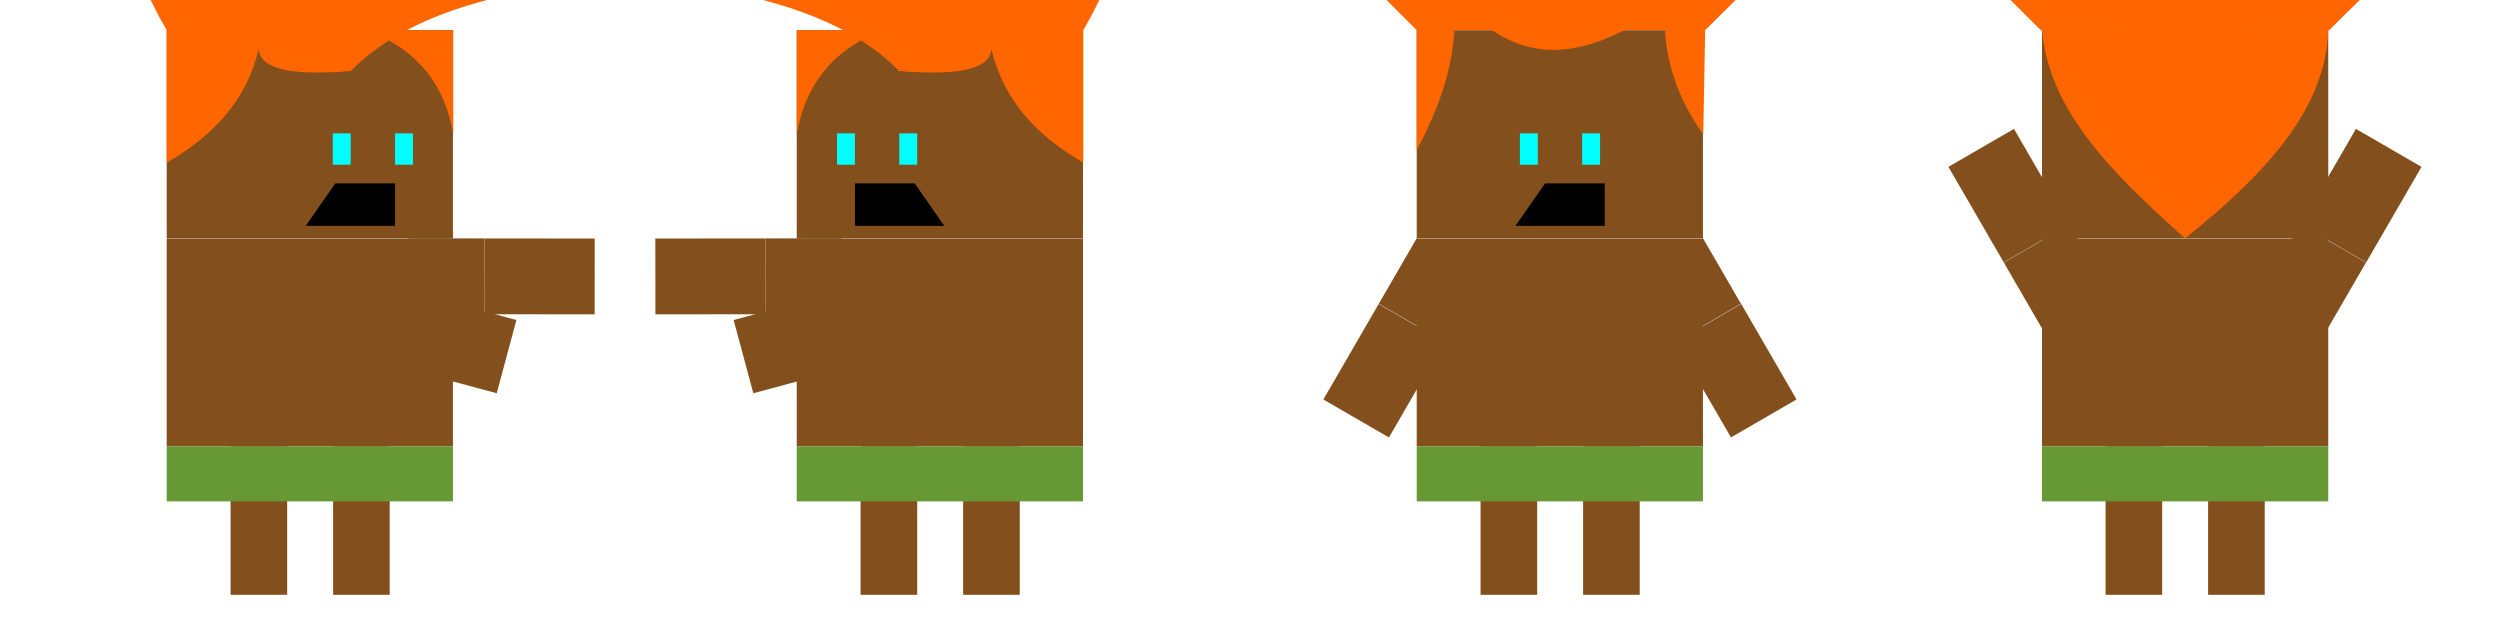 <svg xmlns="http://www.w3.org/2000/svg" xml:space="preserve" width="326.54mm" height="81.635mm" version="1.1"
style="fill-rule:evenodd" viewBox="0 0 7948 1987">
 <!-- @treedbox, treedbox.com -->
 <defs>
  <style type="text/css">
   <![CDATA[
    .fil0 {fill:none}
    .fil3 {fill:black}
    .fil2 {fill:aqua}
    .fil4 {fill:#669933}
    .fil1 {fill:#83501D}
    .fil5 {fill:#FF6600}
   ]]>
  </style>
 </defs>
 <g>
  <rect class="fil0" x="3974" width="1987" height="1987"/>
  <rect class="fil0" x="5961" width="1987" height="1987"/>
  <rect class="fil0" width="1987" height="1987"/>
  <rect class="fil1" x="4707" y="1419" width="180" height="472"/>
  <rect class="fil1" x="5033" y="1419" width="180" height="472"/>
  <rect class="fil1" transform="matrix(0.865 -0.501 0.501 0.865 5327.24 1087.04)" width="241" height="351"/>
  <rect class="fil1" transform="matrix(0.832 -0.482 0.482 0.832 5206.38 878.281)" width="250" height="250"/>
  <rect class="fil1" x="4504" y="96" width="910" height="661"/>
  <rect class="fil2" x="5030" y="424" width="56.892" height="99.562"/>
  <rect class="fil2" x="4832" y="424" width="56.892" height="99.562"/>
  <rect class="fil1" x="4504" y="758" width="910" height="661"/>
  <polygon class="fil3" points="4818,718 4912,583 5102,583 5102,718 "/>
  <rect class="fil1" transform="matrix(0.832 0.482 -0.482 0.832 4503.98 757.689)" width="250" height="250"/>
  <rect class="fil1" transform="matrix(0.865 0.501 -0.501 0.865 4383.08 966.429)" width="241" height="351"/>
  <rect class="fil4" x="4504" y="1419" width="910" height="175"/>
  <rect class="fil1" x="6694" y="1419" width="180" height="472"/>
  <rect class="fil1" x="7020" y="1419" width="180" height="472"/>
  <rect class="fil1" transform="matrix(0.865 0.501 -0.501 0.865 7490 409.786)" width="241" height="351"/>
  <rect class="fil1" transform="matrix(0.832 0.482 0.482 -0.832 7193.44 922.027)" width="250" height="250"/>
  <rect class="fil1" x="6492" y="96" width="910" height="661"/>
  <rect class="fil1" x="6492" y="758" width="910" height="661"/>
  <rect class="fil1" transform="matrix(0.832 -0.482 -0.482 -0.832 6491.05 1042.65)" width="250" height="250"/>
  <rect class="fil1" transform="matrix(0.865 -0.501 0.501 0.865 6194.39 530.466)" width="241" height="351"/>
  <rect class="fil4" x="6492" y="1419" width="910" height="175"/>
  <rect class="fil1" x="733" y="1419" width="180" height="472"/>
  <rect class="fil1" x="1059" y="1419" width="180" height="472"/>
  <rect class="fil1" transform="matrix(-0.001 1 -1 -0.001 1890.71 758.392)" width="241" height="351"/>
  <rect class="fil1" transform="matrix(-0.001 0.961 0.961 0.001 1298.81 757.686)" width="250" height="250"/>
  <rect class="fil1" x="530" y="96" width="910" height="661"/>
  <rect class="fil2" x="1256" y="424" width="56.892" height="99.562"/>
  <rect class="fil2" x="1058" y="424" width="56.892" height="99.562"/>
  <rect class="fil1" x="530" y="758" width="910" height="661"/>
  <polygon class="fil3" points="972,718 1066,583 1256,583 1256,718 "/>
  <rect class="fil1" transform="matrix(0.25 -0.928 0.928 0.25 1007.16 1096.18)" width="250" height="250"/>
  <rect class="fil1" transform="matrix(0.26 -0.966 0.966 0.26 1240.08 1158.93)" width="241" height="351"/>
  <rect class="fil4" x="530" y="1419" width="910" height="175"/>
  <path class="fil5" d="M1441 427c0,-110 0,-220 0,-331 -92,0 -183,0 -274,0 166,64 249,180 274,331z"/>
  <path class="fil5" d="M530 517c0,-140 0,-280 0,-421 -11,-19 -25,-43 -51,-96 356,0 713,0 1069,0 -174,46 -324,115 -433,226 -222,17 -286,-16 -293,-69 -39,166 -148,277 -292,360z"/>
  <path class="fil5" d="M6947 758c-221,-198 -432,-399 -455,-662 303,0 606,0 910,0 -8,259 -212,466 -455,662z"/>
  <path class="fil5" d="M4744 96c-80,0 -160,0 -240,0 -32,-32 -64,-64 -96,-96 370,0 740,0 1110,0 -32,32 -65,64 -97,96 -85,0 -171,0 -257,0 -140,71 -280,95 -420,0z"/>
  <path class="fil5" d="M5421 96c-305,0 -611,0 -917,0 0,128 0,255 0,382 63,-120 112,-245 120,-382 223,0 446,0 669,0 8,125 52,233 122,331 2,-110 4,-220 6,-331z"/>
  <path class="fil5" d="M6728 96c-80,0 -160,0 -240,0 -32,-32 -64,-64 -96,-96 370,0 740,0 1110,0 -33,32 -65,64 -97,96 -86,0 -171,0 -257,0 -140,71 -280,95 -420,0z"/>
  <rect class="fil0" x="1987" width="1987" height="1987"/>
  <rect class="fil1" x="3062" y="1419" width="180" height="472"/>
  <rect class="fil1" x="2736" y="1419" width="180" height="472"/>
  <rect class="fil1" transform="matrix(0.001 1 1 -0.001 2083.43 758.392)" width="241" height="351"/>
  <rect class="fil1" transform="matrix(0.001 0.961 -0.961 0.001 2675.32 757.686)" width="250" height="250"/>
  <rect class="fil1" x="2533" y="96" width="910" height="661"/>
  <rect class="fil2" x="2661" y="424" width="56.892" height="99.562"/>
  <rect class="fil2" x="2859" y="424" width="56.892" height="99.562"/>
  <rect class="fil1" x="2533" y="758" width="910" height="661"/>
  <polygon class="fil3" points="3002,718 2908,583 2718,583 2718,718 "/>
  <rect class="fil1" transform="matrix(-0.25 -0.928 -0.928 0.25 2966.98 1096.18)" width="250" height="250"/>
  <rect class="fil1" transform="matrix(-0.26 -0.966 -0.966 0.26 2734.06 1158.93)" width="241" height="351"/>
  <rect class="fil4" x="2533" y="1419" width="910" height="175"/>
  <path class="fil5" d="M2533 427c0,-110 0,-220 0,-331 92,0 183,0 274,0 -166,64 -248,180 -274,331z"/>
  <path class="fil5" d="M3444 517c0,-140 0,-280 0,-421 11,-19 25,-43 51,-96 -356,0 -712,0 -1069,0 174,46 324,115 433,226 223,17 286,-16 293,-69 40,166 148,277 292,360z"/>
 </g>
</svg>
